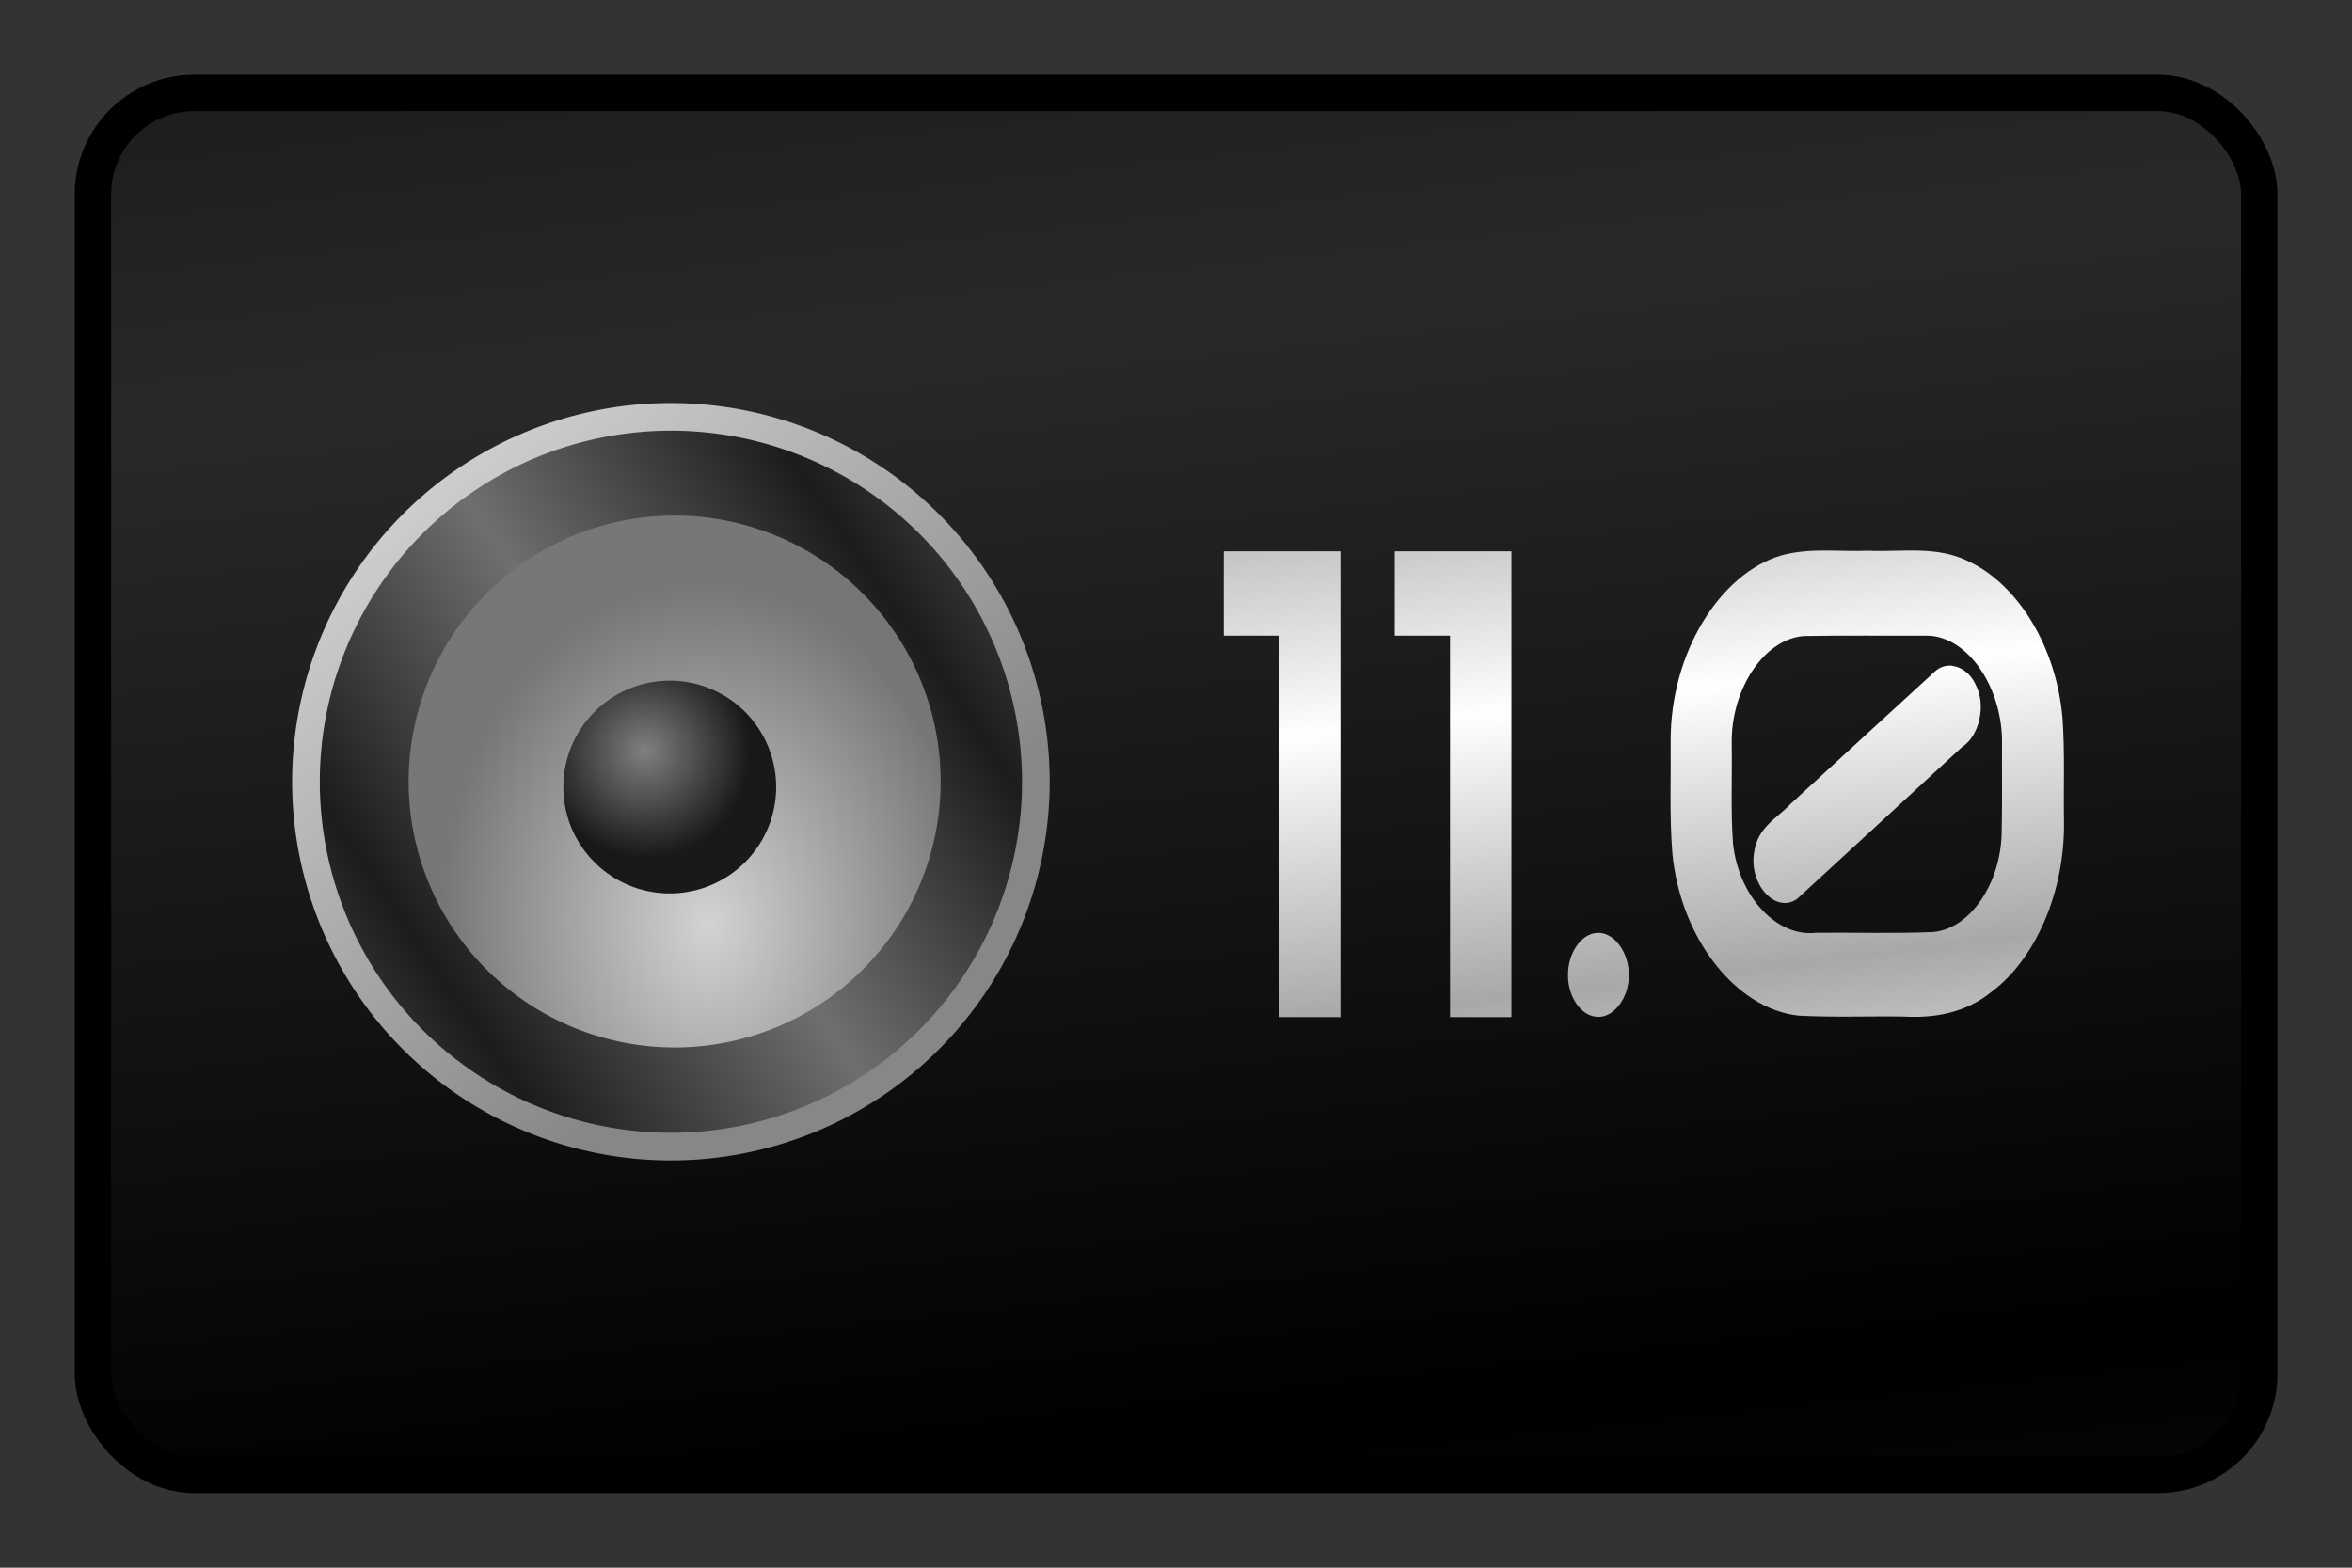 <svg viewBox="0 0 126 84" xmlns="http://www.w3.org/2000/svg"><rect x="0" y="0" width="126" height="84" fill="#333333" stroke="none"/><linearGradient id="a" gradientTransform="matrix(.92 0 0 1.27 -.51 -7.91)" gradientUnits="userSpaceOnUse" spreadMethod="reflect" x1="91.31" x2="90.28" y1="48.05" y2="36.07"><stop offset="0" stop-color="#a8a8a8"/><stop offset="1" stop-color="#fff"/></linearGradient><radialGradient id="b" cx="-32.97" cy="-74.19" gradientTransform="matrix(1 -.02 .03 1.27 2.11 20.34)" gradientUnits="userSpaceOnUse" r="25"><stop offset="0" stop-color="#d4d4d4"/><stop offset="1" stop-color="#777"/></radialGradient><radialGradient id="c" cx="-39.06" cy="-89.44" gradientUnits="userSpaceOnUse" r="10"><stop offset="0" stop-color="#7f7f7f"/><stop offset="1" stop-color="#151515" stop-opacity=".99"/></radialGradient><linearGradient id="d" gradientUnits="userSpaceOnUse" spreadMethod="reflect" x1="-4.84" x2="-27.41" y1="-87.13" y2="-71.68"><stop offset="0" stop-color="#1a1a1a"/><stop offset="1" stop-color="#6e6e6e"/></linearGradient><linearGradient id="e" gradientUnits="userSpaceOnUse" x1="-26.05" x2="-63.69" y1="-68.3" y2="-113.15"><stop offset="0" stop-color="#888"/><stop offset="1" stop-color="#d2d2d2"/></linearGradient><linearGradient id="f" gradientTransform="matrix(.98 0 0 .97 1.04 1.08)" gradientUnits="userSpaceOnUse" spreadMethod="reflect" x1="116.01" x2="109.3" y1="72.41" y2="11.21"><stop offset="0"/><stop offset="1" stop-color="#292929"/></linearGradient><rect fill="url(#f)" height="74.05" ry="5.43" stroke="#000" stroke-width="1.95" width="116.05" x="4.98" y="4.98"/><g transform="matrix(.57 0 0 .57 56.81 91.22)"><path d="m-1.01-86.55a35.6 35.6 0 0 1 -35.6 35.6 35.6 35.6 0 0 1 -35.6-35.6 35.6 35.6 0 0 1 35.6-35.6 35.6 35.6 0 0 1 35.6 35.6z" fill="url(#e)" opacity=".99"/><path d="m-3.61-86.55a33 33 0 0 1 -33 33 33 33 0 0 1 -33-33 33 33 0 0 1 33-33 33 33 0 0 1 33 33z" fill="url(#d)" opacity=".99"/><path d="m-11.26-86.57a25 25 0 0 1 -25 25 25 25 0 0 1 -25-25 25 25 0 0 1 25-25 25 25 0 0 1 25 25z" fill="url(#b)" opacity=".99"/><path d="m-26.72-86.05a10 10 0 0 1 -10 10 10 10 0 0 1 -10-10 10 10 0 0 1 10-10 10 10 0 0 1 10 10z" fill="url(#c)" opacity=".99"/></g><path d="m97.76 29.5c-.78 0-1.56.05-2.33.26-3.3.97-5.94 5.23-5.93 9.92.02 2.01-.07 4.03.09 6.03.44 4.6 3.42 8.34 6.75 8.71 1.89.1 3.77.02 5.66.05 1.62.09 3.29-.18 4.71-1.34 2.36-1.77 3.91-5.38 3.86-9.09-.03-1.86.05-3.73-.08-5.57-.33-3.81-2.37-7.12-4.99-8.37-1.73-.88-3.59-.51-5.39-.59-.78.03-1.56-.01-2.34-.01zm-32.2.04v4.52h2.96v20.44h3.29v-24.96zm9.16 0v4.52h2.96v20.44h3.29v-24.96zm28.48 4.52c2.24-.01 4.14 2.86 4.05 5.91-.01 1.58.02 3.16-.02 4.73-.08 2.68-1.7 5.06-3.66 5.24-2.09.09-4.19.02-6.28.04-2.08.25-4.14-1.91-4.45-4.78-.13-1.79-.04-3.59-.07-5.39-.03-2.92 1.76-5.59 3.88-5.73 2.18-.04 4.36-.01 6.54-.02zm1.38 1.61c-.3-.03-.61.05-.87.26-2.6 2.37-5.19 4.77-7.79 7.15-.71.76-1.76 1.23-1.95 2.59-.29 1.72 1.17 3.32 2.31 2.49 2.95-2.71 5.9-5.43 8.85-8.15.89-.57 1.3-2.22.7-3.34-.26-.57-.75-.94-1.25-.99zm-19.05 14.32c-.83.05-1.54 1.1-1.53 2.24-.02 1.12.65 2.14 1.45 2.24.93.17 1.83-.96 1.81-2.24 0-1.24-.83-2.33-1.73-2.24z" fill="url(#a)"/></svg>